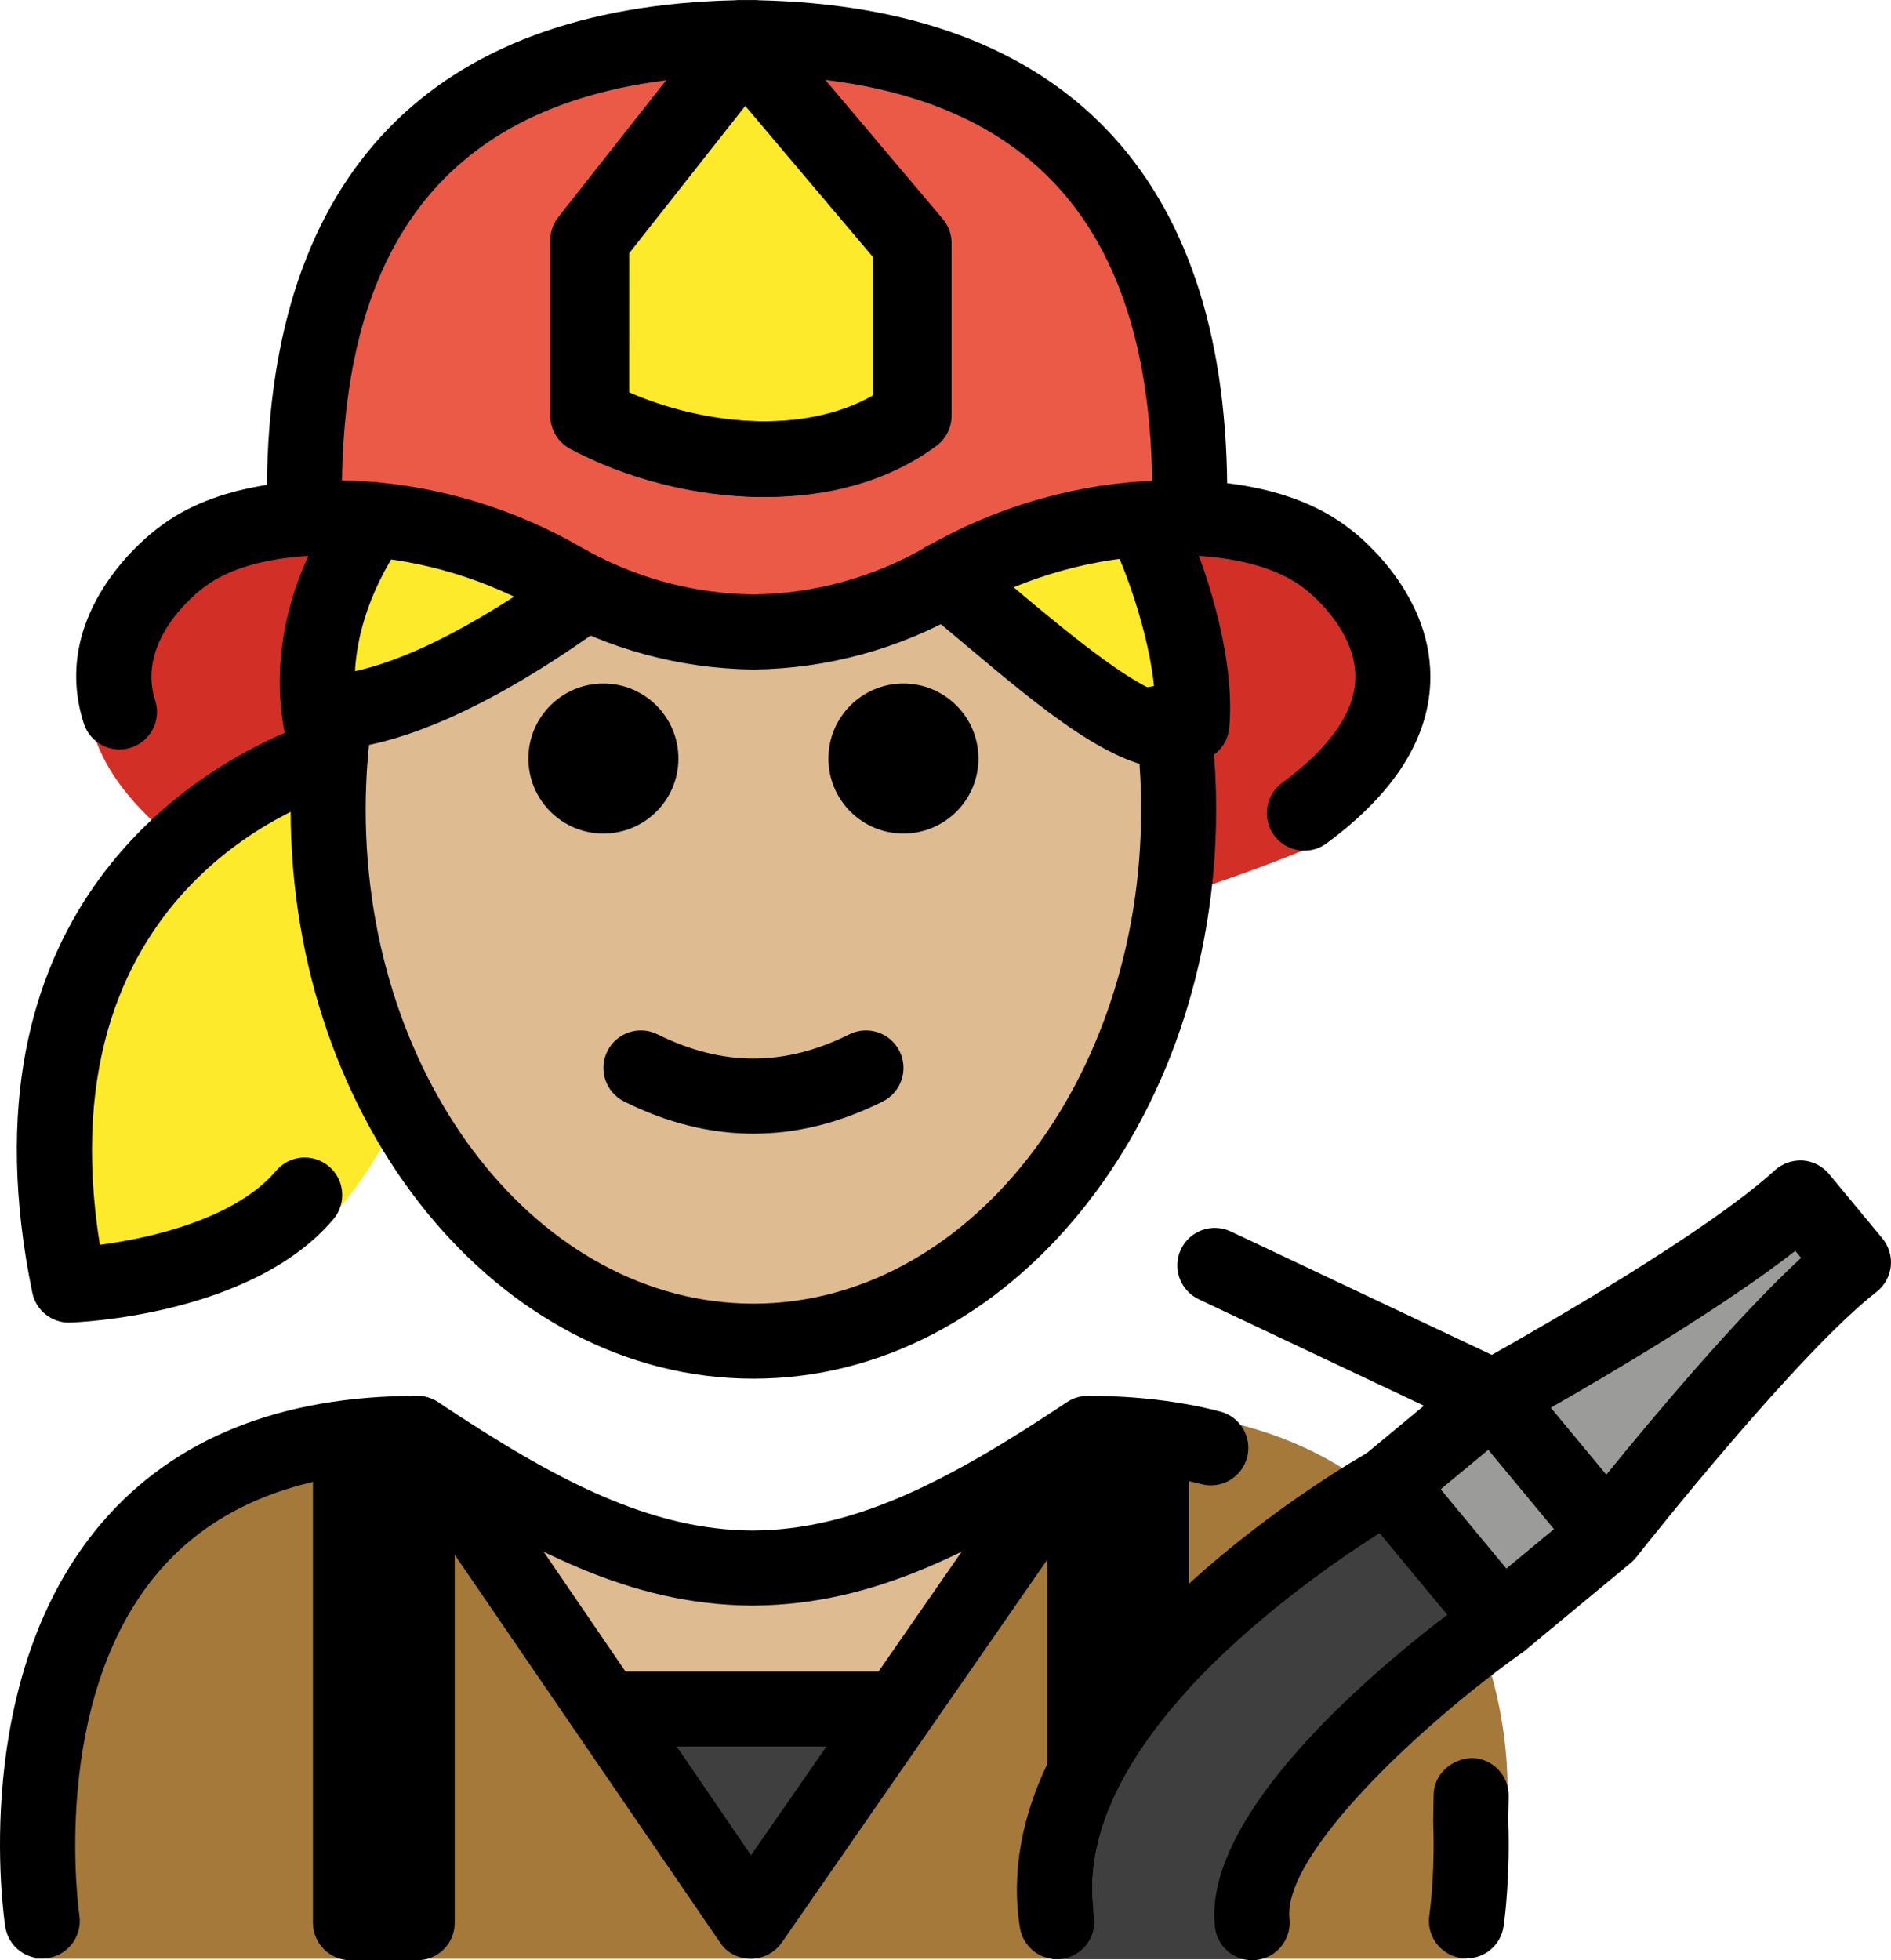 <svg xmlns="http://www.w3.org/2000/svg" xmlns:svg="http://www.w3.org/2000/svg" id="emoji" width="50.422" height="52.264" version="1.1" viewBox="0 0 50.422 52.264"><g id="color" transform="translate(-15.795,-6.656)"><path id="path1" fill="#d22f27" d="m 51.6,21.739 c -1.242,-1.028 -3.175,-1.284 -5.037,-1.156 -1.938,0.134 -3.831,0.747 -5.512,1.773 -1.687,1.029 -3.515,1.502 -5.273,1.523 -1.757,-0.022 -3.585,-0.494 -5.272,-1.523 -1.681,-1.026 -3.575,-1.639 -5.512,-1.773 -1.861,-0.128 -3.794,0.129 -5.037,1.156 0,0 -4.486,3.444 0.62,7.412 10.134,4.227 20.268,4.227 30.402,10e-5 5.106,-3.968 0.62,-7.412 0.62,-7.412 z"/><path id="path2" fill="#ea5a47" d="m 35.561,7.656 c 0.069,0 0.14,0.005 0.209,0.006 0.069,-8e-4 0.14,-0.006 0.209,-0.006 z"/><path id="path3" fill="#ea5a47" d="M 35.77,7.662 C 30.342,7.724 24.051,9.639 23.967,19.61 l -0.28,0.899 c 0.599,-0.056 1.218,-0.061 1.829,-0.021 1.873,0.122 3.703,0.684 5.327,1.624 1.631,0.943 3.397,1.375 5.096,1.395 1.698,-0.02 3.465,-0.452 5.096,-1.395 1.625,-0.939 3.455,-1.501 5.327,-1.624 0.506,-0.033 1.017,-0.034 1.518,-0.003 L 47.574,19.61 C 47.489,9.639 41.198,7.724 35.77,7.662 Z"/><path id="path4" fill="#a57939" d="m 16.725,58.881 c 0,0 -2,-13.5 10,-13.5 3.192,2.128 5.926,3.598 9,3.592 H 35.6 c 3.074,0.006 5.708,-2.564 8.9,-4.692 10.068,-0.586 11.802,7.479 11.449,10.887 -0.196,1.893 -1.118,3.683 -1.049,3.713"/><polygon id="polygon4" fill="#3f3f3f" points="31.981 52.703 39.701 52.703 35.811 58.574"/><path id="path5" fill="#9b9b9a" d="m 63.661,38.592 1.43,1.72 c -2.29,1.78 -6.58,7.24 -6.58,7.24 l -3.03,-3.65 c 0,0 5.93,-3.25 8.18,-5.31 z"/><rect id="rect5" width="3.65" height="4.744" x="53.763" y="44.521" fill="#9b9b9a" transform="matrix(0.769,-0.639,0.639,0.769,-17.135,46.318)"/><path id="path6" fill="#3f3f3f" d="m 52.671,46.232 3.03,3.65 c 0,0 -6.98,5.92 -6.65,9.01 h -5.21 c -0.97,-6.13 8.83,-12.66 8.83,-12.66 z"/><path id="path7" fill="#fcea2b" d="m 31.47,17.743 v -4.682 l 4.117,-5.223 4.479,5.301 v 4.604 c -2.535,1.867 -6.377,1.181 -8.596,0 z"/></g><g id="hair" transform="translate(-15.795,-6.656)"><path id="path8" fill="#fcea2b" d="m 26.759,19.765 c -1.782,2.219 -2.036,4.207 -1.935,5.485 l -0.172,0.466 c 2.147,-0.333 5.509,-1.997 7.624,-3.563"/><path id="path9" fill="#fcea2b" d="m 40.874,21.453 c 2.6,2.2 5.829,4.457 7.154,3.433 0.216,-2.38 -1.298,-4.76 -1.298,-4.76"/><path id="path10" fill="#fcea2b" d="m 24.979,25.811 c 0,0 -10.634,2.527 -7.913,15.729 0,0 5.363,0.141 7.536,-2.428 0,0 2.487,-2.242 3.518,-8.187 1.032,-5.944 -3.25,-5.137 -3.25,-5.137"/></g><g id="skin" transform="translate(-15.795,-6.656)"><path id="path11" fill="#debb90" d="m 35.715,23.416 c 4.017,-2.562 11.818,0.908 11.184,4.918 0,7.828 -5.077,14.173 -11.339,14.173 -6.262,0 -11.339,-6.346 -11.339,-14.173 -0.404,-2.017 6.615,-7.984 11.493,-4.918 z"/><path id="path12" fill="#debb90" d="m 44.661,45.044 0.06,0.09 -5.02,7.57 h -7.72 l -5.06,-7.75 c 3.15,2.1 5.86,3.56 8.88,3.59 0.01,0 0.02,0 0.03,0 h 0.09 c 2.98,-0.03 5.65,-1.45 8.74,-3.5 z"/></g><g id="line" transform="translate(-15.795,-6.656)"><path id="path13" d="m 41.884,26.88 c 0,1.105 -0.896,2 -2,2 -1.103,0 -2,-0.895 -2,-2 0,-1.103 0.896,-2 2,-2 1.103,0 2,0.896 2,2"/><path id="path14" d="m 33.884,26.88 c 0,1.105 -0.896,2 -2,2 -1.103,0 -2,-0.895 -2,-2 0,-1.103 0.896,-2 2,-2 1.103,0 2,0.896 2,2"/><path id="path15" d="m 35.884,36.882 c -1.152,0 -2.304,-0.286 -3.447,-0.858 -0.494,-0.247 -0.694,-0.848 -0.447,-1.342 0.246,-0.494 0.846,-0.694 1.342,-0.447 1.718,0.859 3.388,0.859 5.106,0 0.495,-0.247 1.095,-0.046 1.342,0.447 0.247,0.494 0.047,1.095 -0.447,1.342 -1.143,0.572 -2.295,0.858 -3.447,0.858 z"/><path id="path16" d="m 35.884,43.414 c -6.804,0 -12.339,-6.807 -12.339,-15.173 0,-0.925 0.068,-1.854 0.203,-2.761 l 1.979,0.294 c -0.12,0.81 -0.182,1.64 -0.182,2.467 0,7.264 4.638,13.173 10.339,13.173 5.701,0 10.339,-5.909 10.339,-13.173 0,-1.073 -0.102,-2.139 -0.303,-3.17 l 1.963,-0.383 c 0.226,1.157 0.34,2.352 0.34,3.553 0,8.367 -5.535,15.173 -12.339,15.173 z"/><path id="path17" d="m 36.138,19.907 c -1.851,0 -3.708,-0.52 -5.138,-1.282 -0.326,-0.174 -0.53,-0.513 -0.53,-0.883 v -4.682 c 0,-0.225 0.075,-0.443 0.215,-0.619 l 4.117,-5.223 c 0.185,-0.236 0.468,-0.376 0.768,-0.381 0.005,0 0.011,0 0.017,0 0.294,0 0.573,0.129 0.764,0.354 l 4.479,5.301 c 0.152,0.181 0.236,0.409 0.236,0.645 v 4.604 c 0,0.318 -0.151,0.617 -0.407,0.805 -1.313,0.967 -2.915,1.359 -4.521,1.359 z m -3.668,-2.791 c 1.994,0.875 4.731,1.147 6.597,0.085 v -3.697 l -3.452,-4.085 -3.145,3.988 z"/><path id="path18" d="m 36.238,19.907 c -1.851,0 -3.707,-0.52 -5.137,-1.282 -0.326,-0.174 -0.53,-0.513 -0.53,-0.883 v -4.682 c 0,-0.225 0.075,-0.443 0.215,-0.619 l 4.117,-5.223 c 0.186,-0.236 0.468,-0.376 0.769,-0.381 0.005,0 0.011,0 0.017,0 0.294,0 0.573,0.129 0.764,0.354 l 4.479,5.301 c 0.152,0.181 0.236,0.409 0.236,0.645 v 4.604 c 0,0.318 -0.151,0.617 -0.407,0.805 -1.313,0.967 -2.915,1.359 -4.521,1.359 z m -3.667,-2.791 c 1.99,0.875 4.729,1.148 6.596,0.085 v -3.697 l -3.452,-4.085 -3.143,3.988 z"/><path id="path19" d="m 47.519,20.609 c -0.549,0 -0.995,-0.442 -1,-0.992 C 46.457,12.312 42.923,8.725 35.716,8.657 28.508,8.725 24.974,12.312 24.912,19.618 c -0.005,0.549 -0.451,0.992 -1,0.992 -0.003,0 -0.006,0 -0.009,0 -0.552,-0.005 -0.996,-0.456 -0.991,-1.008 0.069,-8.29 4.384,-12.754 12.483,-12.939 0.036,-0.004 0.073,-0.006 0.11,-0.006 h 0.419 c 0.037,0 0.074,0.002 0.11,0.006 8.1,0.185 12.414,4.649 12.483,12.939 0.005,0.552 -0.44,1.003 -0.991,1.008 -0.003,0 -0.006,0 -0.009,0 z"/><path id="path20" d="m 47.015,27.16 c -1.538,5e-4 -3.463,-1.619 -5.475,-3.311 -0.398,-0.334 -0.793,-0.666 -1.177,-0.979 -0.429,-0.349 -0.493,-0.978 -0.145,-1.407 0.349,-0.428 0.979,-0.493 1.407,-0.145 0.393,0.319 0.796,0.658 1.202,1 1.031,0.868 2.81,2.363 3.75,2.748 -0.129,-1.547 -0.848,-3.419 -1.118,-3.908 -0.269,-0.483 -0.094,-1.092 0.389,-1.36 0.481,-0.267 1.092,-0.094 1.359,0.389 0.419,0.753 1.566,3.661 1.366,5.872 -0.025,0.277 -0.165,0.531 -0.385,0.701 -0.357,0.276 -0.751,0.399 -1.174,0.399 z m 0.562,-1.19 h 0.01 z"/><path id="path21" d="m 50.576,29.335 c -0.308,0 -0.61,-0.142 -0.807,-0.408 -0.327,-0.444 -0.232,-1.07 0.213,-1.398 1.299,-0.957 1.956,-1.911 1.953,-2.838 -0.004,-1.321 -1.336,-2.327 -1.349,-2.336 -0.881,-0.689 -2.37,-0.991 -4.215,-0.869 -1.705,0.111 -3.397,0.627 -4.893,1.491 -1.69,0.978 -3.621,1.506 -5.584,1.53 -1.986,-0.023 -3.917,-0.552 -5.608,-1.53 -1.494,-0.864 -3.186,-1.38 -4.892,-1.491 -1.847,-0.121 -3.333,0.18 -4.185,0.848 -0.098,0.073 -1.801,1.361 -1.276,2.999 0.169,0.526 -0.121,1.089 -0.646,1.257 -0.528,0.169 -1.09,-0.121 -1.258,-0.647 -0.969,-3.021 1.855,-5.117 1.976,-5.205 1.559,-1.224 3.869,-1.355 5.521,-1.248 2.011,0.132 4.003,0.739 5.763,1.756 1.393,0.806 2.987,1.242 4.606,1.261 1.596,-0.019 3.189,-0.455 4.583,-1.261 1.761,-1.017 3.753,-1.624 5.763,-1.756 1.654,-0.109 3.961,0.024 5.55,1.27 0.061,0.043 2.138,1.581 2.144,3.927 0.004,1.6 -0.927,3.098 -2.768,4.454 -0.179,0.132 -0.386,0.195 -0.592,0.195 z"/><path id="path22" d="m 24.804,26.637 c -0.506,0 -0.939,-0.382 -0.993,-0.895 -0.059,-0.549 0.34,-1.041 0.89,-1.099 1.533,-0.161 3.657,-1.199 6.142,-2.999 0.448,-0.324 1.073,-0.224 1.397,0.223 0.324,0.447 0.225,1.072 -0.223,1.397 -2.807,2.035 -5.198,3.168 -7.106,3.37 -0.035,0.004 -0.07,0.005 -0.105,0.005 z"/><path id="path23" d="m 17.636,41.92 c -0.474,0 -0.884,-0.332 -0.979,-0.798 -2.079,-10.088 4.239,-13.855 6.729,-14.926 -0.254,-1.275 -0.315,-3.597 1.505,-6.252 0.314,-0.455 0.935,-0.573 1.391,-0.259 0.455,0.312 0.571,0.935 0.26,1.39 -2.03,2.96 -1.069,5.224 -1.027,5.319 0.118,0.267 0.115,0.578 -0.011,0.841 -0.127,0.264 -0.36,0.463 -0.643,0.539 -0.332,0.091 -7.962,2.295 -6.404,12.071 1.404,-0.181 3.634,-0.713 4.7,-1.974 0.357,-0.421 0.986,-0.473 1.41,-0.117 0.421,0.357 0.474,0.988 0.117,1.41 -2.177,2.571 -6.818,2.748 -7.015,2.754 -0.011,10e-4 -0.021,10e-4 -0.032,10e-4 z"/><path id="path24" d="m 16.921,58.871 c -0.484,0 -0.91,-0.352 -0.986,-0.847 -0.041,-0.27 -0.973,-6.633 2.581,-10.775 1.923,-2.241 4.751,-3.377 8.407,-3.377 0.197,0 0.391,0.059 0.555,0.168 3.153,2.102 5.66,3.409 8.383,3.424 2.724,-0.014 5.23,-1.321 8.383,-3.424 0.164,-0.109 0.357,-0.168 0.555,-0.168 1.275,0 2.464,0.141 3.533,0.418 0.534,0.139 0.855,0.684 0.717,1.219 -0.139,0.534 -0.685,0.858 -1.219,0.717 -0.824,-0.213 -1.742,-0.331 -2.734,-0.351 -3.309,2.185 -6.025,3.545 -9.126,3.588 -0.021,0.001 -0.043,0.001 -0.065,0.001 -0.008,0 -0.014,0 -0.021,0 h -0.046 c -0.016,-0.001 -0.027,-0.001 -0.042,0 -0.015,0 -0.029,0 -0.044,-0.001 -3.099,-0.043 -5.816,-1.403 -9.126,-3.588 -2.897,0.057 -5.11,0.954 -6.586,2.669 -2.956,3.437 -2.138,9.12 -2.129,9.178 0.083,0.545 -0.292,1.055 -0.838,1.139 -0.051,0.008 -0.102,0.011 -0.152,0.011 z"/><path id="path25" d="m 47.5,45.07 v 6.6 c -1.57,1.72 -2.79,3.76 -2.56,5.84 -0.15,0.04 -0.3,0.04 -0.45,0 -0.45,-0.11 -0.77,-0.51 -0.77,-0.97 v -8.3 l -7.08,10.21 c -0.19,0.27 -0.5,0.43 -0.83,0.43 -0.33,0 -0.64,-0.16 -0.82,-0.44 l -7.07,-10.33 v 9.81 c 0,0.55 -0.44,1 -1,1 h -1.78 c -0.55,0 -1,-0.45 -1,-1 v -12.87 c 0,-0.55 0.45,-1 1,-1 0.36,0 0.67,0.18 0.85,0.46 0.11,-0.28 0.34,-0.5 0.64,-0.59 0.41,-0.13 0.87,0.03 1.12,0.39 l 8.07,11.81 8.08,-11.64 c 0.25,-0.36 0.7,-0.52 1.12,-0.39 0.26,0.09 0.48,0.27 0.59,0.51 0.17,-0.31 0.5,-0.53 0.89,-0.53 0.55,0 1,0.45 1,1 z"/><path id="path26" d="m 39.702,53.222 h -7.719 c -0.553,0 -1,-0.447 -1,-1 0,-0.553 0.447,-1 1,-1 h 7.719 c 0.553,0 1,0.447 1,1 0,0.553 -0.447,1 -1,1 z"/><path id="path27" d="m 55.83,50.885 c -0.288,0 -0.573,-0.123 -0.77,-0.362 l -3.028,-3.654 c -0.17,-0.204 -0.251,-0.467 -0.227,-0.732 0.025,-0.264 0.154,-0.507 0.358,-0.676 l 1.6,-1.326 -6.003,-2.837 c -0.499,-0.236 -0.712,-0.832 -0.477,-1.332 0.236,-0.498 0.829,-0.714 1.332,-0.476 l 6.958,3.289 c 1.402,-0.788 5.757,-3.287 7.548,-4.922 0.202,-0.184 0.471,-0.274 0.743,-0.26 0.272,0.019 0.526,0.149 0.7,0.36 l 1.422,1.716 c 0.173,0.208 0.254,0.477 0.225,0.746 -0.029,0.269 -0.166,0.515 -0.38,0.681 -2.104,1.639 -6.141,6.738 -6.394,7.06 -0.038,0.05 -0.082,0.098 -0.131,0.142 v 0 l -9e-4,10e-4 c -0.011,0.01 -0.021,0.018 -0.033,0.028 l -2.806,2.324 c -0.186,0.155 -0.412,0.231 -0.637,0.231 z m -1.621,-4.522 1.752,2.114 1.27,-1.052 -1.752,-2.114 z m 2.937,-2.175 1.48,1.786 c 1.176,-1.448 3.451,-4.173 5.194,-5.781 L 63.666,40.006 c -1.915,1.496 -4.931,3.274 -6.521,4.182 z"/><path id="path28" d="m 53.29,47.1 c -0.06,0.03 -3.34,1.91 -5.79,4.57 -1.57,1.72 -2.79,3.76 -2.56,5.84 0,0.07 0.01,0.15 0.02,0.22 0.09,0.55 -0.28,1.06 -0.83,1.15 -0.05,0.01 -0.1,0.01 -0.16,0.01 -0.48,0 -0.9,-0.35 -0.98,-0.84 -0.24,-1.52 0.08,-3 0.73,-4.36 0.86,-1.83 2.31,-3.47 3.78,-4.81 2.28,-2.08 4.61,-3.41 4.81,-3.52 0.48,-0.27 1.09,-0.1 1.36,0.38 0.27,0.48 0.1,1.09 -0.38,1.36 z"/><path id="path29" d="m 49.182,58.919 c -0.505,0 -0.938,-0.381 -0.993,-0.893 -0.374,-3.495 5.817,-8.074 7.062,-8.956 0.451,-0.32 1.075,-0.215 1.393,0.237 0.319,0.45 0.214,1.074 -0.237,1.394 -2.698,1.915 -6.415,5.387 -6.23,7.112 0.059,0.55 -0.339,1.042 -0.888,1.101 -0.036,0.004 -0.072,0.006 -0.107,0.006 z"/><path id="path30" d="m 54.898,58.871 c -0.051,0 -0.102,-0.003 -0.152,-0.011 -0.546,-0.084 -0.921,-0.594 -0.838,-1.139 0,-0.005 0.072,-0.485 0.101,-1.239 l 0.009,-0.3 c 0.007,-0.299 0.005,-0.626 -0.008,-0.978 l 0.012,-0.695 c 0.011,-0.553 0.471,-0.957 1.02,-0.981 0.553,0.011 0.991,0.468 0.981,1.02 l -0.013,0.639 c 0.014,0.338 0.016,0.704 0.009,1.034 l -0.011,0.336 c -0.033,0.879 -0.118,1.443 -0.122,1.467 -0.076,0.494 -0.502,0.847 -0.986,0.847 z"/></g></svg>